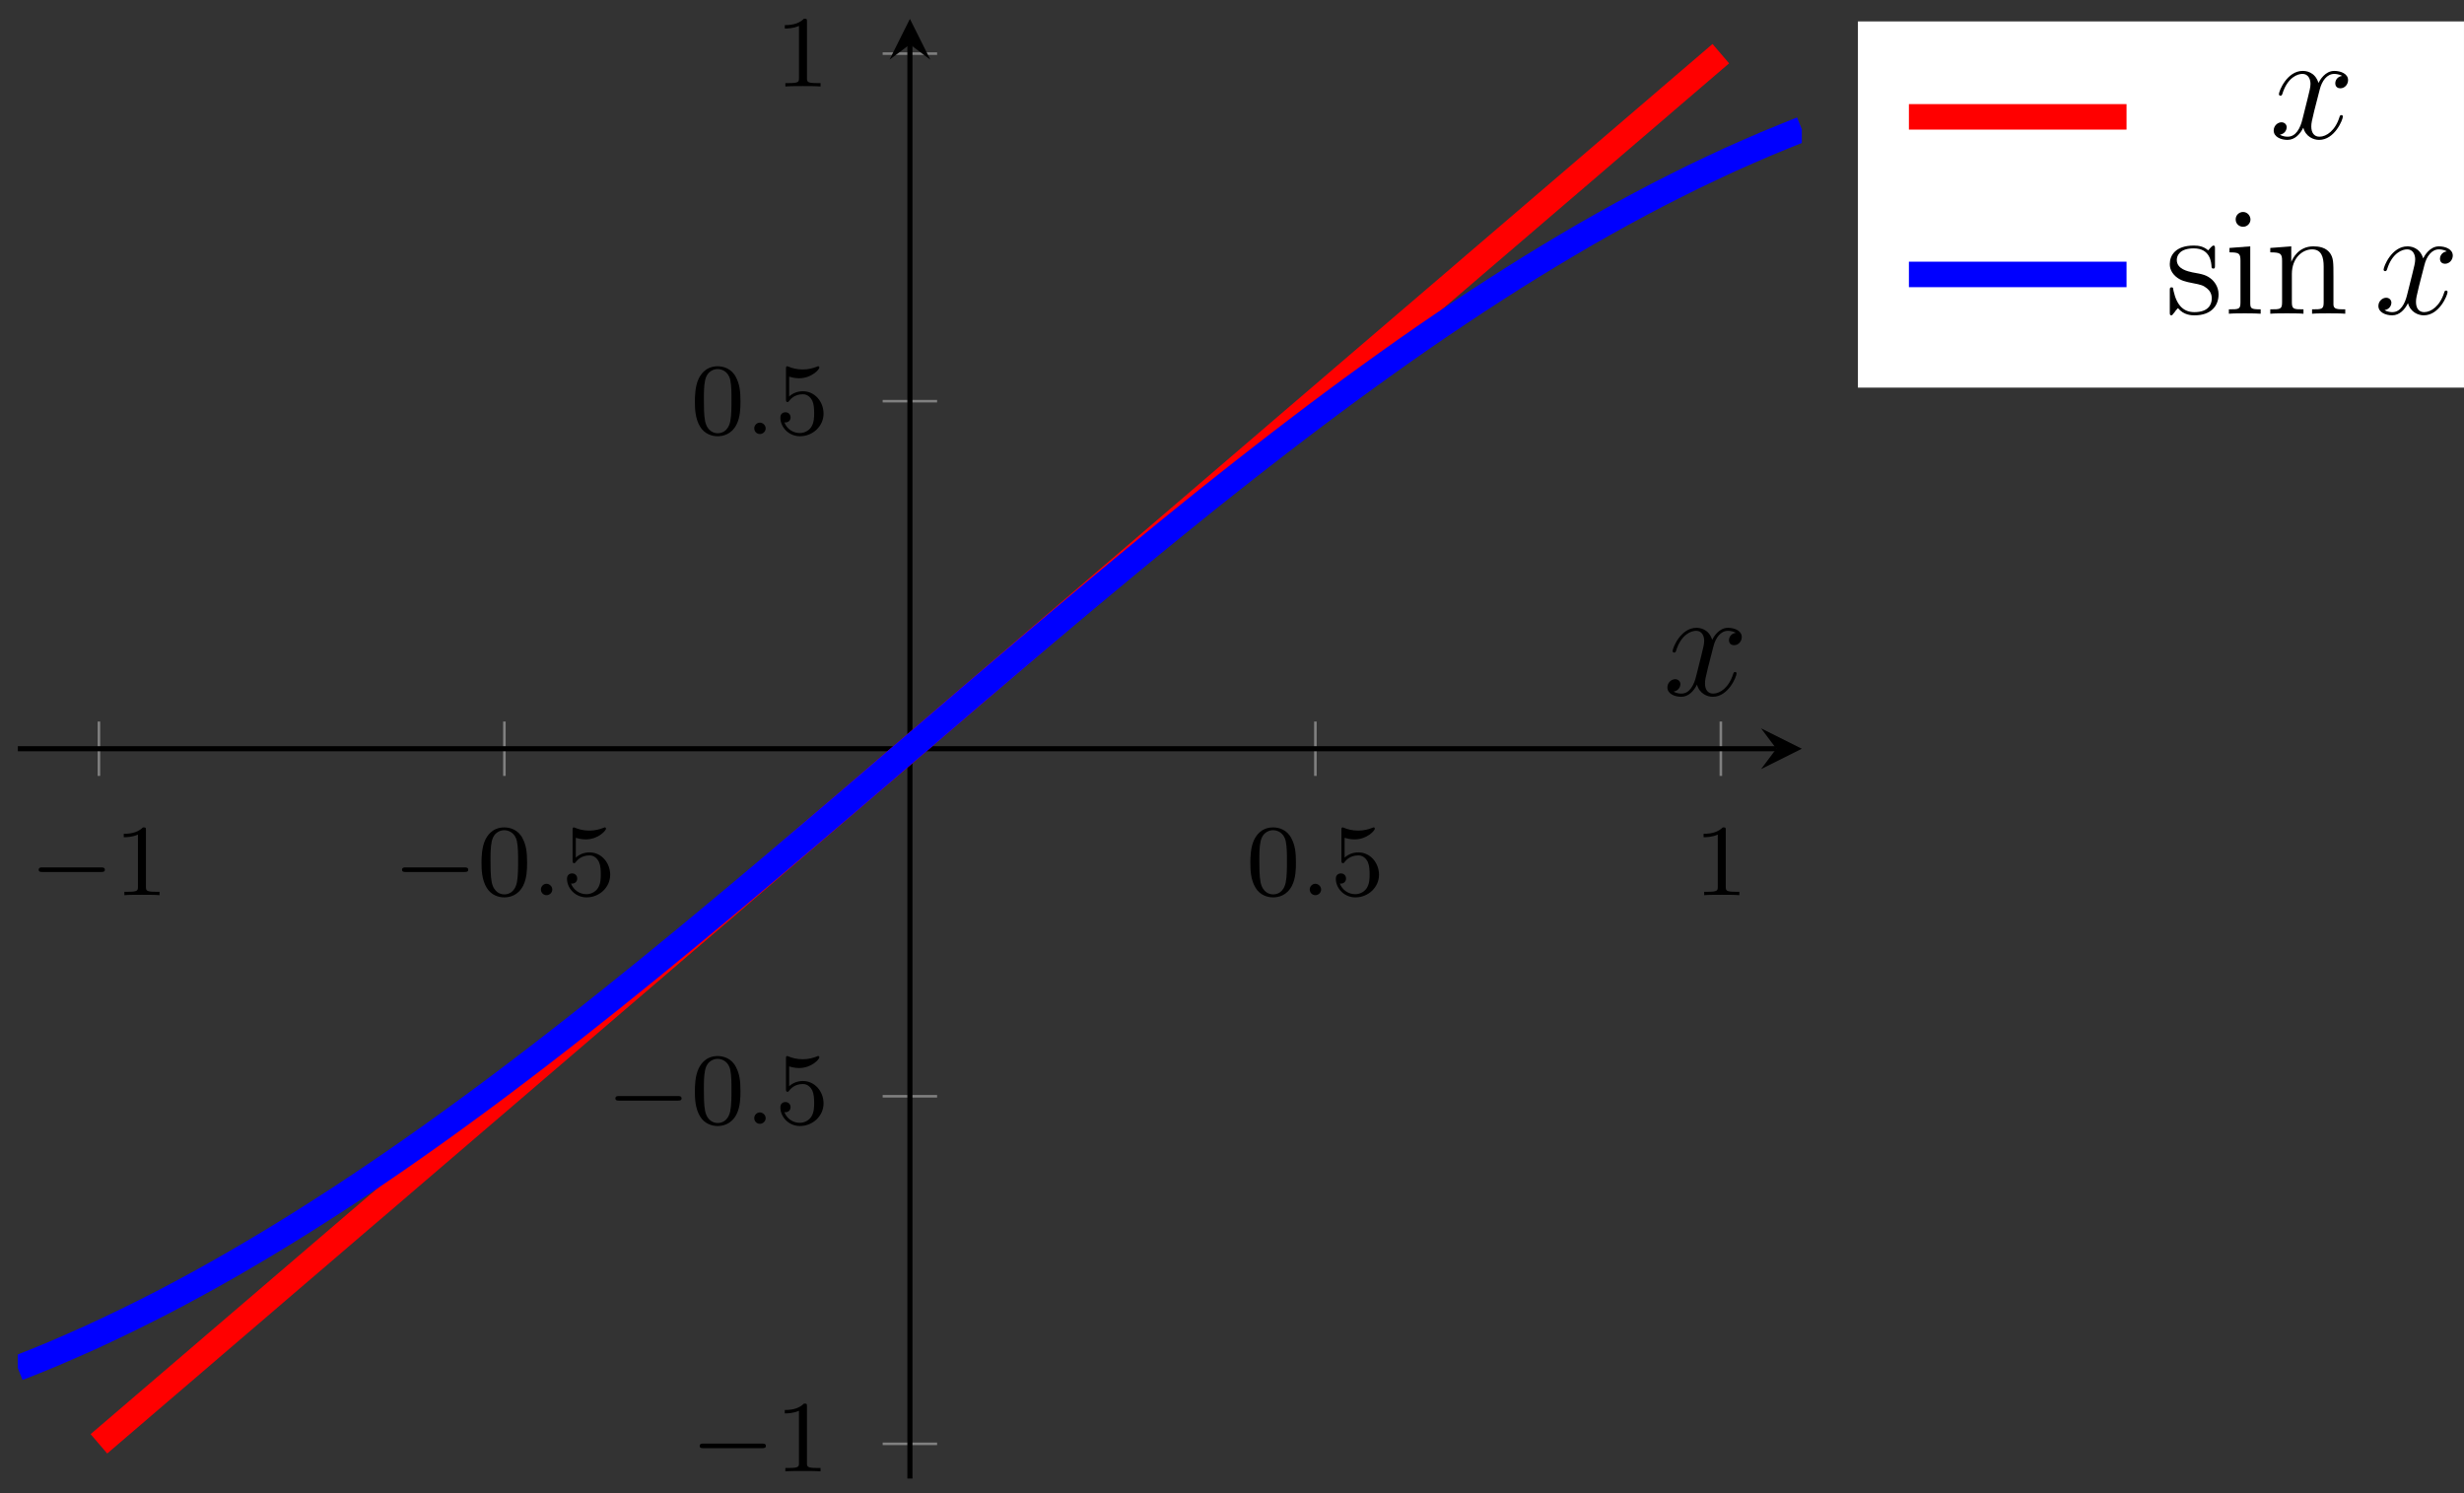 <?xml version="1.0" encoding="UTF-8"?>
<svg xmlns="http://www.w3.org/2000/svg" xmlns:xlink="http://www.w3.org/1999/xlink" width="192.56pt" height="116.72pt" viewBox="0 0 192.56 116.72" version="1.1">
<rect x="0" y="0" width="192.56" height="116.72" fill="#333333" stroke="none"/>
<defs>
<g>
<symbol overflow="visible" id="glyph0-0">
<path style="stroke:none;" d=""/>
</symbol>
<symbol overflow="visible" id="glyph0-1">
<path style="stroke:none;" d="M 5.562 -1.812 C 5.703 -1.812 5.875 -1.812 5.875 -1.984 C 5.875 -2.172 5.703 -2.172 5.562 -2.172 L 1 -2.172 C 0.875 -2.172 0.703 -2.172 0.703 -1.984 C 0.703 -1.812 0.875 -1.812 1 -1.812 Z M 5.562 -1.812 "/>
</symbol>
<symbol overflow="visible" id="glyph1-0">
<path style="stroke:none;" d=""/>
</symbol>
<symbol overflow="visible" id="glyph1-1">
<path style="stroke:none;" d="M 2.5 -5.078 C 2.5 -5.297 2.484 -5.297 2.266 -5.297 C 1.938 -4.984 1.516 -4.797 0.766 -4.797 L 0.766 -4.531 C 0.984 -4.531 1.406 -4.531 1.875 -4.734 L 1.875 -0.656 C 1.875 -0.359 1.844 -0.266 1.094 -0.266 L 0.812 -0.266 L 0.812 0 C 1.141 -0.031 1.828 -0.031 2.188 -0.031 C 2.547 -0.031 3.234 -0.031 3.562 0 L 3.562 -0.266 L 3.281 -0.266 C 2.531 -0.266 2.5 -0.359 2.5 -0.656 Z M 2.5 -5.078 "/>
</symbol>
<symbol overflow="visible" id="glyph1-2">
<path style="stroke:none;" d="M 3.891 -2.547 C 3.891 -3.391 3.812 -3.906 3.547 -4.422 C 3.203 -5.125 2.547 -5.297 2.109 -5.297 C 1.109 -5.297 0.734 -4.547 0.625 -4.328 C 0.344 -3.75 0.328 -2.953 0.328 -2.547 C 0.328 -2.016 0.344 -1.219 0.734 -0.578 C 1.094 0.016 1.688 0.172 2.109 0.172 C 2.5 0.172 3.172 0.047 3.578 -0.734 C 3.875 -1.312 3.891 -2.031 3.891 -2.547 Z M 2.109 -0.062 C 1.844 -0.062 1.297 -0.188 1.125 -1.016 C 1.031 -1.469 1.031 -2.219 1.031 -2.641 C 1.031 -3.188 1.031 -3.75 1.125 -4.188 C 1.297 -5 1.906 -5.078 2.109 -5.078 C 2.375 -5.078 2.938 -4.938 3.094 -4.219 C 3.188 -3.781 3.188 -3.172 3.188 -2.641 C 3.188 -2.172 3.188 -1.453 3.094 -1 C 2.922 -0.172 2.375 -0.062 2.109 -0.062 Z M 2.109 -0.062 "/>
</symbol>
<symbol overflow="visible" id="glyph1-3">
<path style="stroke:none;" d="M 1.109 -4.484 C 1.219 -4.453 1.531 -4.359 1.875 -4.359 C 2.875 -4.359 3.469 -5.062 3.469 -5.188 C 3.469 -5.281 3.422 -5.297 3.375 -5.297 C 3.359 -5.297 3.344 -5.297 3.281 -5.266 C 2.969 -5.141 2.594 -5.047 2.172 -5.047 C 1.703 -5.047 1.312 -5.156 1.062 -5.266 C 0.984 -5.297 0.969 -5.297 0.953 -5.297 C 0.859 -5.297 0.859 -5.219 0.859 -5.062 L 0.859 -2.734 C 0.859 -2.594 0.859 -2.5 0.984 -2.5 C 1.047 -2.5 1.062 -2.531 1.109 -2.594 C 1.203 -2.703 1.5 -3.109 2.188 -3.109 C 2.625 -3.109 2.844 -2.75 2.922 -2.594 C 3.047 -2.312 3.062 -1.938 3.062 -1.641 C 3.062 -1.344 3.062 -0.906 2.844 -0.562 C 2.688 -0.312 2.359 -0.078 1.938 -0.078 C 1.422 -0.078 0.922 -0.391 0.734 -0.922 C 0.75 -0.906 0.812 -0.906 0.812 -0.906 C 1.031 -0.906 1.219 -1.047 1.219 -1.297 C 1.219 -1.594 0.984 -1.703 0.828 -1.703 C 0.672 -1.703 0.422 -1.625 0.422 -1.281 C 0.422 -0.562 1.047 0.172 1.953 0.172 C 2.953 0.172 3.797 -0.609 3.797 -1.594 C 3.797 -2.516 3.125 -3.344 2.188 -3.344 C 1.797 -3.344 1.422 -3.219 1.109 -2.938 Z M 1.109 -4.484 "/>
</symbol>
<symbol overflow="visible" id="glyph2-0">
<path style="stroke:none;" d=""/>
</symbol>
<symbol overflow="visible" id="glyph2-1">
<path style="stroke:none;" d="M 1.625 -0.438 C 1.625 -0.703 1.391 -0.891 1.172 -0.891 C 0.922 -0.891 0.734 -0.672 0.734 -0.453 C 0.734 -0.172 0.953 0 1.172 0 C 1.422 0 1.625 -0.203 1.625 -0.438 Z M 1.625 -0.438 "/>
</symbol>
<symbol overflow="visible" id="glyph3-0">
<path style="stroke:none;" d=""/>
</symbol>
<symbol overflow="visible" id="glyph3-1">
<path style="stroke:none;" d="M 5.672 -4.875 C 5.281 -4.812 5.141 -4.516 5.141 -4.297 C 5.141 -4 5.359 -3.906 5.531 -3.906 C 5.891 -3.906 6.141 -4.219 6.141 -4.547 C 6.141 -5.047 5.562 -5.266 5.062 -5.266 C 4.344 -5.266 3.938 -4.547 3.828 -4.328 C 3.547 -5.219 2.812 -5.266 2.594 -5.266 C 1.375 -5.266 0.734 -3.703 0.734 -3.438 C 0.734 -3.391 0.781 -3.328 0.859 -3.328 C 0.953 -3.328 0.984 -3.406 1 -3.453 C 1.406 -4.781 2.219 -5.031 2.562 -5.031 C 3.094 -5.031 3.203 -4.531 3.203 -4.25 C 3.203 -3.984 3.125 -3.703 2.984 -3.125 L 2.578 -1.5 C 2.406 -0.781 2.062 -0.125 1.422 -0.125 C 1.359 -0.125 1.062 -0.125 0.812 -0.281 C 1.25 -0.359 1.344 -0.719 1.344 -0.859 C 1.344 -1.094 1.156 -1.25 0.938 -1.25 C 0.641 -1.25 0.328 -0.984 0.328 -0.609 C 0.328 -0.109 0.891 0.125 1.406 0.125 C 1.984 0.125 2.391 -0.328 2.641 -0.828 C 2.828 -0.125 3.438 0.125 3.875 0.125 C 5.094 0.125 5.734 -1.453 5.734 -1.703 C 5.734 -1.766 5.688 -1.812 5.625 -1.812 C 5.516 -1.812 5.5 -1.75 5.469 -1.656 C 5.141 -0.609 4.453 -0.125 3.906 -0.125 C 3.484 -0.125 3.266 -0.438 3.266 -0.922 C 3.266 -1.188 3.312 -1.375 3.5 -2.156 L 3.922 -3.797 C 4.094 -4.5 4.5 -5.031 5.062 -5.031 C 5.078 -5.031 5.422 -5.031 5.672 -4.875 Z M 5.672 -4.875 "/>
</symbol>
<symbol overflow="visible" id="glyph4-0">
<path style="stroke:none;" d=""/>
</symbol>
<symbol overflow="visible" id="glyph4-1">
<path style="stroke:none;" d="M 3.922 -5.062 C 3.922 -5.266 3.922 -5.328 3.797 -5.328 C 3.703 -5.328 3.484 -5.062 3.391 -4.953 C 3.031 -5.266 2.656 -5.328 2.266 -5.328 C 0.828 -5.328 0.391 -4.547 0.391 -3.891 C 0.391 -3.75 0.391 -3.328 0.844 -2.922 C 1.234 -2.578 1.641 -2.5 2.188 -2.391 C 2.844 -2.266 3 -2.219 3.297 -1.984 C 3.516 -1.812 3.672 -1.547 3.672 -1.203 C 3.672 -0.688 3.375 -0.125 2.312 -0.125 C 1.531 -0.125 0.953 -0.578 0.688 -1.766 C 0.641 -1.984 0.641 -2 0.641 -2.016 C 0.609 -2.062 0.562 -2.062 0.531 -2.062 C 0.391 -2.062 0.391 -2 0.391 -1.781 L 0.391 -0.156 C 0.391 0.062 0.391 0.125 0.516 0.125 C 0.578 0.125 0.578 0.109 0.781 -0.141 C 0.844 -0.234 0.844 -0.25 1.031 -0.438 C 1.484 0.125 2.125 0.125 2.328 0.125 C 3.578 0.125 4.203 -0.578 4.203 -1.516 C 4.203 -2.156 3.812 -2.547 3.703 -2.656 C 3.281 -3.031 2.953 -3.094 2.156 -3.234 C 1.812 -3.312 0.938 -3.484 0.938 -4.203 C 0.938 -4.562 1.188 -5.109 2.266 -5.109 C 3.562 -5.109 3.641 -4 3.656 -3.641 C 3.672 -3.531 3.75 -3.531 3.797 -3.531 C 3.922 -3.531 3.922 -3.594 3.922 -3.812 Z M 3.922 -5.062 "/>
</symbol>
<symbol overflow="visible" id="glyph4-2">
<path style="stroke:none;" d="M 2.078 -7.359 C 2.078 -7.672 1.828 -7.953 1.5 -7.953 C 1.188 -7.953 0.922 -7.703 0.922 -7.375 C 0.922 -7.016 1.203 -6.797 1.5 -6.797 C 1.859 -6.797 2.078 -7.094 2.078 -7.359 Z M 0.438 -5.141 L 0.438 -4.797 C 1.188 -4.797 1.297 -4.719 1.297 -4.141 L 1.297 -0.891 C 1.297 -0.344 1.172 -0.344 0.391 -0.344 L 0.391 0 C 0.734 -0.031 1.297 -0.031 1.656 -0.031 C 1.781 -0.031 2.469 -0.031 2.875 0 L 2.875 -0.344 C 2.109 -0.344 2.062 -0.406 2.062 -0.875 L 2.062 -5.266 Z M 0.438 -5.141 "/>
</symbol>
<symbol overflow="visible" id="glyph4-3">
<path style="stroke:none;" d="M 5.312 -2.906 C 5.312 -4.016 5.312 -4.344 5.047 -4.734 C 4.703 -5.203 4.141 -5.266 3.734 -5.266 C 2.562 -5.266 2.109 -4.281 2.016 -4.047 L 2.016 -5.266 L 0.375 -5.141 L 0.375 -4.797 C 1.188 -4.797 1.297 -4.703 1.297 -4.125 L 1.297 -0.891 C 1.297 -0.344 1.156 -0.344 0.375 -0.344 L 0.375 0 C 0.688 -0.031 1.344 -0.031 1.672 -0.031 C 2.016 -0.031 2.672 -0.031 2.969 0 L 2.969 -0.344 C 2.219 -0.344 2.062 -0.344 2.062 -0.891 L 2.062 -3.109 C 2.062 -4.359 2.891 -5.031 3.641 -5.031 C 4.375 -5.031 4.547 -4.422 4.547 -3.688 L 4.547 -0.891 C 4.547 -0.344 4.406 -0.344 3.641 -0.344 L 3.641 0 C 3.938 -0.031 4.594 -0.031 4.922 -0.031 C 5.266 -0.031 5.922 -0.031 6.234 0 L 6.234 -0.344 C 5.625 -0.344 5.328 -0.344 5.312 -0.703 Z M 5.312 -2.906 "/>
</symbol>
</g>
<clipPath id="clip1">
  <path d="M 1.395 1.477 L 140.812 1.477 L 140.812 115.562 L 1.395 115.562 Z M 1.395 1.477 "/>
</clipPath>
<clipPath id="clip2">
  <path d="M 145 1 L 192.559 1 L 192.559 31 L 145 31 Z M 145 1 "/>
</clipPath>
</defs>
<g id="surface1">
<path style="fill:none;stroke-width:0.199;stroke-linecap:butt;stroke-linejoin:miter;stroke:rgb(50%,50%,50%);stroke-opacity:1;stroke-miterlimit:10;" d="M 6.337 54.918 L 6.337 59.168 M 38.025 54.918 L 38.025 59.168 M 101.404 54.918 L 101.404 59.168 M 133.091 54.918 L 133.091 59.168 " transform="matrix(1,0,0,-1,1.393,115.563)"/>
<path style="fill:none;stroke-width:0.199;stroke-linecap:butt;stroke-linejoin:miter;stroke:rgb(50%,50%,50%);stroke-opacity:1;stroke-miterlimit:10;" d="M 67.587 2.715 L 71.841 2.715 M 67.587 29.879 L 71.841 29.879 M 67.587 84.208 L 71.841 84.208 M 67.587 111.372 L 71.841 111.372 " transform="matrix(1,0,0,-1,1.393,115.563)"/>
<path style="fill:none;stroke-width:0.399;stroke-linecap:butt;stroke-linejoin:miter;stroke:rgb(0%,0%,0%);stroke-opacity:1;stroke-miterlimit:10;" d="M 0.002 57.043 L 137.427 57.043 " transform="matrix(1,0,0,-1,1.393,115.563)"/>
<path style=" stroke:none;fill-rule:nonzero;fill:rgb(0%,0%,0%);fill-opacity:1;" d="M 140.812 58.52 L 137.625 56.926 L 138.82 58.52 L 137.625 60.113 "/>
<path style="fill:none;stroke-width:0.399;stroke-linecap:butt;stroke-linejoin:miter;stroke:rgb(0%,0%,0%);stroke-opacity:1;stroke-miterlimit:10;" d="M 69.716 0.001 L 69.716 112.094 " transform="matrix(1,0,0,-1,1.393,115.563)"/>
<path style=" stroke:none;fill-rule:nonzero;fill:rgb(0%,0%,0%);fill-opacity:1;" d="M 71.109 1.477 L 69.516 4.664 L 71.109 3.469 L 72.703 4.664 "/>
<g style="fill:rgb(0%,0%,0%);fill-opacity:1;">
  <use xlink:href="#glyph0-1" x="2.32" y="69.966"/>
</g>
<g style="fill:rgb(0%,0%,0%);fill-opacity:1;">
  <use xlink:href="#glyph1-1" x="8.906" y="69.966"/>
</g>
<g style="fill:rgb(0%,0%,0%);fill-opacity:1;">
  <use xlink:href="#glyph0-1" x="30.716" y="69.966"/>
</g>
<g style="fill:rgb(0%,0%,0%);fill-opacity:1;">
  <use xlink:href="#glyph1-2" x="37.302" y="69.966"/>
</g>
<g style="fill:rgb(0%,0%,0%);fill-opacity:1;">
  <use xlink:href="#glyph2-1" x="41.536" y="69.966"/>
</g>
<g style="fill:rgb(0%,0%,0%);fill-opacity:1;">
  <use xlink:href="#glyph1-3" x="43.889" y="69.966"/>
</g>
<g style="fill:rgb(0%,0%,0%);fill-opacity:1;">
  <use xlink:href="#glyph1-2" x="97.386" y="69.966"/>
</g>
<g style="fill:rgb(0%,0%,0%);fill-opacity:1;">
  <use xlink:href="#glyph2-1" x="101.62" y="69.966"/>
</g>
<g style="fill:rgb(0%,0%,0%);fill-opacity:1;">
  <use xlink:href="#glyph1-3" x="103.972" y="69.966"/>
</g>
<g style="fill:rgb(0%,0%,0%);fill-opacity:1;">
  <use xlink:href="#glyph1-1" x="132.368" y="69.966"/>
</g>
<g style="fill:rgb(0%,0%,0%);fill-opacity:1;">
  <use xlink:href="#glyph0-1" x="53.977" y="115"/>
</g>
<g style="fill:rgb(0%,0%,0%);fill-opacity:1;">
  <use xlink:href="#glyph1-1" x="60.563" y="115"/>
</g>
<g style="fill:rgb(0%,0%,0%);fill-opacity:1;">
  <use xlink:href="#glyph0-1" x="47.39" y="87.836"/>
</g>
<g style="fill:rgb(0%,0%,0%);fill-opacity:1;">
  <use xlink:href="#glyph1-2" x="53.976" y="87.836"/>
</g>
<g style="fill:rgb(0%,0%,0%);fill-opacity:1;">
  <use xlink:href="#glyph2-1" x="58.21" y="87.836"/>
</g>
<g style="fill:rgb(0%,0%,0%);fill-opacity:1;">
  <use xlink:href="#glyph1-3" x="60.563" y="87.836"/>
</g>
<g style="fill:rgb(0%,0%,0%);fill-opacity:1;">
  <use xlink:href="#glyph1-2" x="53.977" y="33.924"/>
</g>
<g style="fill:rgb(0%,0%,0%);fill-opacity:1;">
  <use xlink:href="#glyph2-1" x="58.211" y="33.924"/>
</g>
<g style="fill:rgb(0%,0%,0%);fill-opacity:1;">
  <use xlink:href="#glyph1-3" x="60.563" y="33.924"/>
</g>
<g style="fill:rgb(0%,0%,0%);fill-opacity:1;">
  <use xlink:href="#glyph1-1" x="60.564" y="6.76"/>
</g>
<g clip-path="url(#clip1)" clip-rule="nonzero">
<path style="fill:none;stroke-width:1.993;stroke-linecap:butt;stroke-linejoin:miter;stroke:rgb(100%,0%,0%);stroke-opacity:1;stroke-miterlimit:10;" d="M 6.337 2.715 L 8.9 4.911 L 10.177 6.008 L 14.021 9.301 L 15.298 10.399 L 19.142 13.692 L 20.419 14.79 L 24.263 18.083 L 25.541 19.18 L 26.822 20.278 L 28.103 21.372 L 29.384 22.469 L 30.662 23.567 L 34.505 26.86 L 35.783 27.958 L 39.627 31.25 L 40.904 32.348 L 44.748 35.641 L 46.025 36.739 L 49.869 40.032 L 51.146 41.129 L 53.709 43.325 L 54.99 44.418 L 56.267 45.516 L 60.111 48.809 L 61.388 49.907 L 65.232 53.2 L 66.509 54.297 L 70.353 57.59 L 71.63 58.688 L 75.474 61.981 L 76.752 63.079 L 80.595 66.372 L 81.873 67.465 L 86.998 71.856 L 88.275 72.954 L 92.119 76.247 L 93.396 77.344 L 97.24 80.637 L 98.517 81.735 L 102.361 85.028 L 103.638 86.126 L 107.482 89.418 L 108.759 90.512 L 112.603 93.805 L 113.88 94.903 L 117.724 98.196 L 119.002 99.293 L 122.845 102.586 L 124.123 103.684 L 127.966 106.977 L 129.244 108.075 L 133.087 111.368 " transform="matrix(1,0,0,-1,1.393,115.563)"/>
<path style="fill:none;stroke-width:1.993;stroke-linecap:butt;stroke-linejoin:miter;stroke:rgb(0%,0%,100%);stroke-opacity:1;stroke-miterlimit:10;" d="M 0.002 8.629 L 1.408 9.188 L 2.818 9.77 L 4.224 10.379 L 5.634 11.004 L 7.041 11.661 L 8.451 12.336 L 9.857 13.032 L 11.267 13.747 L 12.673 14.489 L 14.084 15.251 L 15.49 16.032 L 16.9 16.833 L 18.306 17.657 L 19.716 18.497 L 21.123 19.356 L 22.533 20.235 L 23.939 21.133 L 25.349 22.043 L 26.759 22.977 L 28.166 23.926 L 29.576 24.891 L 30.982 25.872 L 32.392 26.868 L 33.798 27.879 L 35.209 28.907 L 36.615 29.942 L 38.025 30.997 L 39.431 32.063 L 40.841 33.141 L 42.248 34.231 L 43.658 35.333 L 45.064 36.446 L 46.474 37.567 L 47.88 38.7 L 49.291 39.836 L 50.697 40.989 L 52.107 42.145 L 53.513 43.309 L 54.923 44.481 L 56.334 45.657 L 57.74 46.84 L 59.15 48.028 L 60.556 49.223 L 61.966 50.418 L 63.373 51.618 L 64.783 52.821 L 66.189 54.024 L 67.599 55.231 L 69.005 56.438 L 70.416 57.641 L 71.822 58.848 L 73.232 60.055 L 74.638 61.262 L 76.048 62.461 L 77.455 63.661 L 78.865 64.86 L 80.271 66.051 L 81.681 67.239 L 83.087 68.422 L 84.498 69.598 L 85.908 70.77 L 87.314 71.934 L 88.724 73.094 L 90.13 74.243 L 91.541 75.383 L 92.947 76.516 L 94.357 77.637 L 95.763 78.747 L 97.173 79.848 L 98.58 80.938 L 99.99 82.016 L 101.396 83.083 L 102.806 84.137 L 104.212 85.176 L 105.623 86.2 L 107.029 87.211 L 108.439 88.211 L 109.845 89.192 L 111.255 90.157 L 112.662 91.102 L 114.072 92.036 L 115.482 92.95 L 116.888 93.848 L 118.298 94.727 L 119.705 95.586 L 121.115 96.426 L 122.521 97.251 L 123.931 98.051 L 125.337 98.833 L 126.748 99.594 L 128.154 100.336 L 129.564 101.051 L 130.97 101.751 L 132.38 102.422 L 133.787 103.079 L 135.197 103.704 L 136.603 104.313 L 138.013 104.895 L 139.419 105.458 " transform="matrix(1,0,0,-1,1.393,115.563)"/>
</g>
<g style="fill:rgb(0%,0%,0%);fill-opacity:1;">
  <use xlink:href="#glyph3-1" x="129.978" y="54.335"/>
</g>
<g clip-path="url(#clip2)" clip-rule="nonzero">
<path style=" stroke:none;fill-rule:nonzero;fill:rgb(100%,100%,100%);fill-opacity:1;" d="M 145.195 30.297 L 197.176 30.297 L 197.176 1.676 L 145.195 1.676 Z M 145.195 30.297 "/>
</g>
<path style="fill:none;stroke-width:1.993;stroke-linecap:butt;stroke-linejoin:miter;stroke:rgb(100%,0%,0%);stroke-opacity:1;stroke-miterlimit:10;" d="M -0.001 -0.002 L 17.006 -0.002 " transform="matrix(1,0,0,-1,149.181,9.131)"/>
<g style="fill:rgb(0%,0%,0%);fill-opacity:1;">
  <use xlink:href="#glyph3-1" x="177.36" y="10.808"/>
</g>
<path style="fill:none;stroke-width:1.993;stroke-linecap:butt;stroke-linejoin:miter;stroke:rgb(0%,0%,100%);stroke-opacity:1;stroke-miterlimit:10;" d="M -0.001 0.001 L 17.006 0.001 " transform="matrix(1,0,0,-1,149.181,21.45)"/>
<g style="fill:rgb(0%,0%,0%);fill-opacity:1;">
  <use xlink:href="#glyph4-1" x="169.177" y="24.521"/>
  <use xlink:href="#glyph4-2" x="173.794" y="24.521"/>
  <use xlink:href="#glyph4-3" x="177.046" y="24.521"/>
</g>
<g style="fill:rgb(0%,0%,0%);fill-opacity:1;">
  <use xlink:href="#glyph3-1" x="185.542" y="24.521"/>
</g>
</g>
</svg>
